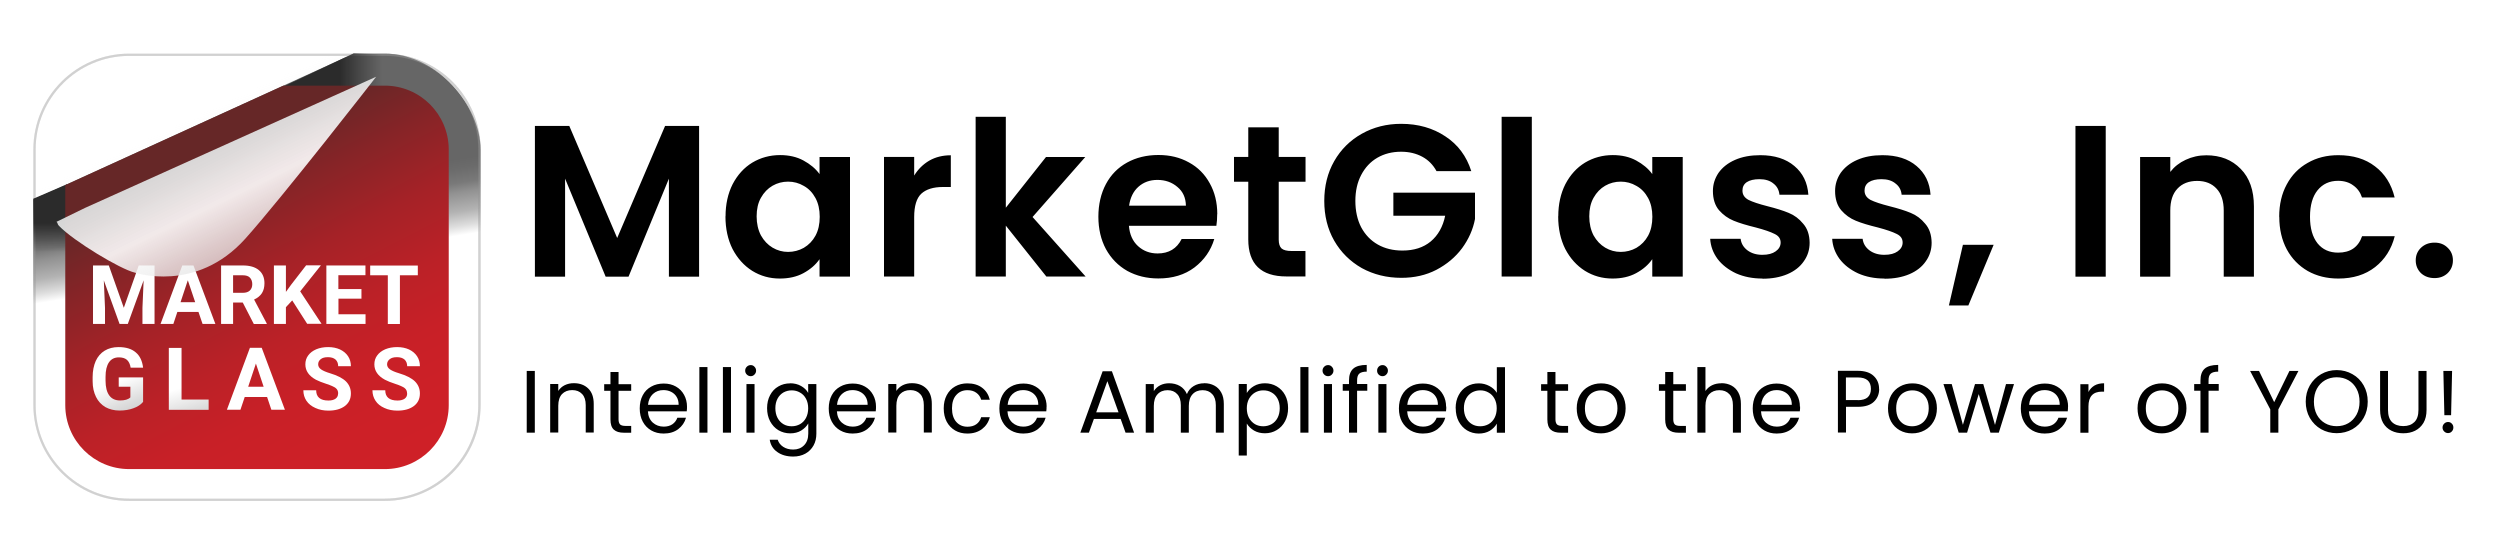 <?xml version="1.0" encoding="UTF-8"?>
<svg xmlns="http://www.w3.org/2000/svg" version="1.1" xmlns:xlink="http://www.w3.org/1999/xlink" viewBox="0 0 275 60">
  <!-- Generator: Adobe Illustrator 29.7.1, SVG Export Plug-In . SVG Version: 2.1.1 Build 8)  -->
  <defs>
    <style>
      .st0 {
        fill: url(#linear-gradient10);
        filter: url(#drop-shadow-1);
      }

      .st1 {
        fill: url(#linear-gradient2);
      }

      .st2 {
        fill: #c3c3c3;
      }

      .st3 {
        fill: #fff;
      }

      .st4 {
        fill: url(#linear-gradient1);
      }

      .st5 {
        fill: url(#linear-gradient9);
      }

      .st6 {
        fill: url(#linear-gradient8);
      }

      .st7 {
        fill: none;
      }

      .st8 {
        clip-path: url(#clippath-1);
      }

      .st9 {
        isolation: isolate;
      }

      .st10 {
        opacity: .15;
      }

      .st11 {
        mix-blend-mode: lighten;
        opacity: .35;
      }

      .st12 {
        fill: url(#linear-gradient7);
      }

      .st13 {
        fill: url(#linear-gradient4);
      }

      .st14 {
        fill: url(#linear-gradient5);
      }

      .st15 {
        fill: url(#linear-gradient3);
      }

      .st16 {
        fill: url(#linear-gradient6);
      }

      .st17 {
        fill: url(#linear-gradient);
      }

      .st18 {
        clip-path: url(#clippath);
      }
    </style>
    <linearGradient id="linear-gradient" x1="25.49" y1="22.41" x2="19.24" y2="8.95" gradientUnits="userSpaceOnUse">
      <stop offset=".05" stop-color="#666"/>
      <stop offset=".71" stop-color="#fff" stop-opacity="0"/>
    </linearGradient>
    <clipPath id="clippath">
      <rect class="st7" x=".86" y="11.09" width="65.16" height="54.59" transform="translate(-12.91 17.33) rotate(-24.51)"/>
    </clipPath>
    <linearGradient id="linear-gradient1" x1="34.08" y1="66.58" x2="25.78" y2="15.11" gradientUnits="userSpaceOnUse">
      <stop offset="0" stop-color="#fff"/>
      <stop offset=".72" stop-color="#fff"/>
      <stop offset=".74" stop-color="#ddd"/>
      <stop offset=".77" stop-color="#b3b3b3"/>
      <stop offset=".81" stop-color="#919191"/>
      <stop offset=".83" stop-color="#797979"/>
      <stop offset=".86" stop-color="#6b6b6b"/>
      <stop offset=".88" stop-color="#666"/>
    </linearGradient>
    <linearGradient id="linear-gradient2" x1="5.53" y1="31.82" x2="5.53" y2="20.08" gradientUnits="userSpaceOnUse">
      <stop offset=".35" stop-color="#2b2b2b" stop-opacity="0"/>
      <stop offset=".51" stop-color="#2b2b2b" stop-opacity=".57"/>
      <stop offset=".62" stop-color="#2b2b2b"/>
    </linearGradient>
    <linearGradient id="linear-gradient3" x1="151.69" y1="-72.52" x2="151.69" y2="-89.69" gradientTransform="translate(120.53 159.48) rotate(-90)" xlink:href="#linear-gradient2"/>
    <clipPath id="clippath-1">
      <rect class="st7" x=".86" y="11.09" width="65.16" height="54.59" transform="translate(-12.91 17.33) rotate(-24.51)"/>
    </clipPath>
    <linearGradient id="linear-gradient4" x1="50.89" y1="74.47" x2="20.68" y2="15.75" gradientUnits="userSpaceOnUse">
      <stop offset=".05" stop-color="#d61f27"/>
      <stop offset=".19" stop-color="#d01f27"/>
      <stop offset=".44" stop-color="#cd2027"/>
      <stop offset=".54" stop-color="#c82027"/>
      <stop offset=".64" stop-color="#bb2127"/>
      <stop offset=".75" stop-color="#a52227"/>
      <stop offset=".86" stop-color="#862427"/>
      <stop offset=".96" stop-color="#662727"/>
    </linearGradient>
    <linearGradient id="linear-gradient5" x1="12.58" y1="40.46" x2="21.43" y2="62.99" gradientUnits="userSpaceOnUse">
      <stop offset="0" stop-color="#fff"/>
      <stop offset=".06" stop-color="#fff"/>
      <stop offset=".17" stop-color="#ddd"/>
      <stop offset=".33" stop-color="#b3b3b3"/>
      <stop offset=".49" stop-color="#919191"/>
      <stop offset=".63" stop-color="#797979"/>
      <stop offset=".77" stop-color="#6b6b6b"/>
      <stop offset=".88" stop-color="#666"/>
    </linearGradient>
    <linearGradient id="linear-gradient6" x1="26.41" y1="64.45" x2="19.82" y2="41.17" gradientUnits="userSpaceOnUse">
      <stop offset=".12" stop-color="#666"/>
      <stop offset=".23" stop-color="#6b6b6b"/>
      <stop offset=".37" stop-color="#797979"/>
      <stop offset=".51" stop-color="#919191"/>
      <stop offset=".67" stop-color="#b3b3b3"/>
      <stop offset=".83" stop-color="#ddd"/>
      <stop offset=".94" stop-color="#fff"/>
      <stop offset="1" stop-color="#fff"/>
    </linearGradient>
    <linearGradient id="linear-gradient7" x1="29.51" y1="49.87" x2="22.92" y2="26.59" xlink:href="#linear-gradient1"/>
    <linearGradient id="linear-gradient8" x1="37.68" y1="47.55" x2="31.09" y2="24.27" xlink:href="#linear-gradient1"/>
    <linearGradient id="linear-gradient9" x1="44.7" y1="45.57" x2="38.11" y2="22.28" xlink:href="#linear-gradient1"/>
    <linearGradient id="linear-gradient10" x1="132.92" y1="13.04" x2="100.46" y2="-53.38" gradientUnits="userSpaceOnUse">
      <stop offset=".32" stop-color="#c2c2c2" stop-opacity=".6"/>
      <stop offset=".36" stop-color="#c6c6c6" stop-opacity=".62"/>
      <stop offset=".42" stop-color="#d3d3d3" stop-opacity=".68"/>
      <stop offset=".5" stop-color="#e7e7e7" stop-opacity=".78"/>
      <stop offset=".58" stop-color="#fff" stop-opacity=".9"/>
      <stop offset=".64" stop-color="#e3e3e3" stop-opacity=".95"/>
      <stop offset=".72" stop-color="#cacaca" stop-opacity=".99"/>
      <stop offset=".79" stop-color="#c2c2c2"/>
    </linearGradient>
    <filter id="drop-shadow-1" x="-9.21" y="-7.21" width="67" height="54" filterUnits="userSpaceOnUse">
      <feOffset dx="2.54" dy="2.54"/>
      <feGaussianBlur result="blur" stdDeviation="5.07"/>
      <feFlood flood-color="#000" flood-opacity=".1"/>
      <feComposite in2="blur" operator="in"/>
      <feComposite in="SourceGraphic"/>
    </filter>
  </defs>
  <g class="st9">
    <g id="Layer_1">
      <rect class="st7" x="-.67" y="5.42" width="53.37" height="52.97"/>
      <path d="M76.9,13.85v16.58h-3.32v-10.78l-4.44,10.78h-2.52l-4.46-10.78v10.78h-3.32V13.85h3.78l5.27,12.33,5.27-12.33h3.75ZM79.81,23.8c0-1.33.26-2.51.78-3.54.54-1.03,1.26-1.82,2.16-2.37.92-.55,1.94-.83,3.06-.83.98,0,1.84.2,2.56.59.74.4,1.34.89,1.78,1.5v-1.88h3.35v13.16h-3.35v-1.92c-.43.62-1.02,1.13-1.78,1.54-.74.4-1.61.59-2.59.59-1.11,0-2.12-.28-3.04-.85-.9-.57-1.62-1.37-2.16-2.4-.52-1.04-.78-2.24-.78-3.59ZM90.17,23.85c0-.81-.16-1.5-.47-2.07-.32-.59-.74-1.03-1.28-1.33-.54-.32-1.12-.47-1.73-.47s-1.19.15-1.71.45c-.52.3-.95.74-1.28,1.33-.32.57-.47,1.25-.47,2.04s.16,1.49.47,2.09c.33.59.76,1.04,1.28,1.35.54.32,1.11.47,1.71.47s1.2-.15,1.73-.45c.54-.32.97-.76,1.28-1.33.32-.59.47-1.28.47-2.09ZM100.56,19.31c.43-.7.98-1.24,1.66-1.64.7-.4,1.49-.59,2.37-.59v3.49h-.88c-1.04,0-1.84.25-2.37.74-.52.49-.78,1.35-.78,2.56v6.55h-3.32v-13.16h3.32v2.04ZM115.1,30.42l-4.46-5.6v5.6h-3.32V12.85h3.32v10l4.42-5.58h4.32l-5.8,6.6,5.84,6.55h-4.32ZM133.89,23.56c0,.48-.03.9-.09,1.28h-9.62c.08.95.41,1.69,1,2.23.59.54,1.31.81,2.16.81,1.23,0,2.11-.53,2.64-1.59h3.59c-.38,1.27-1.11,2.31-2.18,3.13-1.08.81-2.4,1.21-3.97,1.21-1.27,0-2.41-.28-3.42-.83-1-.57-1.78-1.37-2.35-2.4-.55-1.03-.83-2.22-.83-3.56s.28-2.56.83-3.59c.55-1.03,1.33-1.82,2.33-2.37s2.15-.83,3.44-.83,2.37.27,3.35.81c1,.54,1.76,1.31,2.3,2.3.55.98.83,2.11.83,3.4ZM130.45,22.61c-.02-.85-.32-1.54-.93-2.04-.6-.52-1.34-.78-2.21-.78-.82,0-1.52.25-2.09.76-.55.49-.89,1.18-1.02,2.07h6.25ZM140.66,20v6.36c0,.44.1.77.31.97.22.19.59.28,1.09.28h1.54v2.8h-2.09c-2.8,0-4.2-1.36-4.2-4.08v-6.34h-1.57v-2.73h1.57v-3.25h3.35v3.25h2.95v2.73h-2.95ZM158.02,18.83c-.38-.7-.9-1.23-1.57-1.59-.67-.36-1.44-.55-2.33-.55-.98,0-1.85.22-2.61.66-.76.44-1.35,1.08-1.78,1.9-.43.82-.64,1.77-.64,2.85s.21,2.07.64,2.9c.44.82,1.05,1.46,1.83,1.9.78.44,1.68.66,2.71.66,1.27,0,2.3-.33,3.11-1,.81-.68,1.34-1.62,1.59-2.83h-5.7v-2.54h8.98v2.9c-.22,1.16-.7,2.22-1.42,3.21-.73.98-1.67,1.77-2.83,2.38-1.14.59-2.42.88-3.85.88-1.6,0-3.05-.36-4.35-1.07-1.28-.73-2.3-1.73-3.04-3.02-.73-1.28-1.09-2.74-1.09-4.37s.36-3.09,1.09-4.37c.74-1.3,1.76-2.3,3.04-3.02,1.3-.73,2.74-1.09,4.32-1.09,1.87,0,3.49.46,4.87,1.38,1.38.9,2.33,2.18,2.85,3.82h-3.82ZM168.5,12.85v17.57h-3.32V12.85h3.32ZM171.41,23.8c0-1.33.26-2.51.78-3.54.54-1.03,1.26-1.82,2.16-2.37.92-.55,1.94-.83,3.06-.83.98,0,1.84.2,2.56.59.74.4,1.34.89,1.78,1.5v-1.88h3.35v13.16h-3.35v-1.92c-.43.62-1.02,1.13-1.78,1.54-.74.4-1.61.59-2.59.59-1.11,0-2.12-.28-3.04-.85-.9-.57-1.62-1.37-2.16-2.4-.52-1.04-.78-2.24-.78-3.59ZM181.76,23.85c0-.81-.16-1.5-.47-2.07-.32-.59-.74-1.03-1.28-1.33-.54-.32-1.12-.47-1.73-.47s-1.19.15-1.71.45c-.52.3-.95.74-1.28,1.33-.32.57-.47,1.25-.47,2.04s.16,1.49.47,2.09c.33.59.76,1.04,1.28,1.35.54.32,1.11.47,1.71.47s1.2-.15,1.73-.45c.54-.32.97-.76,1.28-1.33.32-.59.47-1.28.47-2.09ZM193.87,30.64c-1.08,0-2.04-.19-2.9-.57-.85-.4-1.54-.93-2.04-1.59-.49-.67-.76-1.4-.81-2.21h3.35c.06.51.31.93.74,1.26.44.33.99.5,1.64.5s1.12-.13,1.47-.38c.36-.25.55-.58.55-.97,0-.43-.22-.74-.67-.95-.43-.22-1.12-.46-2.07-.71-.98-.24-1.79-.48-2.42-.74-.62-.25-1.16-.64-1.62-1.16-.44-.52-.67-1.23-.67-2.11,0-.73.21-1.39.62-2,.43-.6,1.03-1.08,1.81-1.42.79-.35,1.72-.52,2.78-.52,1.57,0,2.82.4,3.75,1.19.93.78,1.45,1.83,1.54,3.16h-3.18c-.05-.52-.27-.93-.66-1.23-.38-.32-.89-.48-1.54-.48-.6,0-1.07.11-1.4.33-.32.22-.47.53-.47.93,0,.44.22.78.67,1.02.44.22,1.13.45,2.07.69.95.24,1.73.48,2.35.74.62.25,1.15.65,1.59,1.19.46.52.7,1.22.71,2.09,0,.76-.21,1.44-.64,2.04-.41.6-1.01,1.08-1.81,1.42-.78.33-1.69.5-2.73.5ZM207.29,30.64c-1.08,0-2.04-.19-2.9-.57-.86-.4-1.54-.93-2.04-1.59-.49-.67-.76-1.4-.81-2.21h3.35c.06.51.31.93.74,1.26.44.33.99.5,1.64.5s1.12-.13,1.47-.38c.36-.25.55-.58.55-.97,0-.43-.22-.74-.66-.95-.43-.22-1.12-.46-2.07-.71-.98-.24-1.79-.48-2.42-.74-.62-.25-1.16-.64-1.61-1.16-.44-.52-.67-1.23-.67-2.11,0-.73.21-1.39.62-2,.43-.6,1.03-1.08,1.81-1.42.79-.35,1.72-.52,2.78-.52,1.57,0,2.82.4,3.75,1.19.93.78,1.45,1.83,1.54,3.16h-3.18c-.05-.52-.27-.93-.67-1.23-.38-.32-.89-.48-1.54-.48-.6,0-1.07.11-1.4.33-.32.22-.47.53-.47.93,0,.44.22.78.66,1.02.44.22,1.13.45,2.07.69.95.24,1.73.48,2.35.74.62.25,1.15.65,1.59,1.19.46.52.7,1.22.71,2.09,0,.76-.21,1.44-.64,2.04-.41.6-1.01,1.08-1.81,1.42-.78.33-1.69.5-2.73.5ZM219.3,26.93l-2.78,6.67h-2.14l1.54-6.67h3.37ZM231.63,13.85v16.58h-3.33V13.85h3.33ZM242.68,17.08c1.57,0,2.83.5,3.8,1.5.97.98,1.45,2.36,1.45,4.13v7.72h-3.32v-7.27c0-1.04-.26-1.84-.78-2.4-.52-.57-1.23-.86-2.14-.86s-1.65.28-2.18.86c-.52.55-.78,1.35-.78,2.4v7.27h-3.32v-13.16h3.32v1.64c.44-.57,1-1.01,1.69-1.33.7-.33,1.46-.5,2.28-.5ZM250.71,23.85c0-1.36.28-2.55.83-3.56.55-1.03,1.32-1.82,2.3-2.37.98-.57,2.11-.85,3.37-.85,1.63,0,2.98.41,4.04,1.23,1.08.81,1.8,1.95,2.16,3.42h-3.59c-.19-.57-.51-1.01-.97-1.33-.44-.33-1-.5-1.66-.5-.95,0-1.7.35-2.26,1.04-.55.68-.83,1.65-.83,2.92s.28,2.22.83,2.92c.55.68,1.31,1.02,2.26,1.02,1.35,0,2.22-.6,2.64-1.81h3.59c-.36,1.43-1.09,2.56-2.16,3.4-1.08.84-2.42,1.26-4.04,1.26-1.27,0-2.39-.28-3.37-.83-.98-.57-1.75-1.36-2.3-2.37-.55-1.03-.83-2.22-.83-3.59ZM267.8,30.59c-.6,0-1.1-.18-1.5-.55-.38-.38-.57-.85-.57-1.4s.19-1.01.57-1.38c.4-.38.89-.57,1.5-.57s1.07.19,1.45.57c.38.36.57.82.57,1.38s-.19,1.02-.57,1.4c-.38.36-.86.55-1.45.55Z"/>
      <path d="M58.83,40.8v6.79h-.89v-6.79h.89ZM63.13,42.15c.65,0,1.18.2,1.58.59.4.39.6.95.6,1.69v3.15h-.88v-3.02c0-.53-.13-.94-.4-1.22-.27-.29-.63-.43-1.09-.43s-.84.15-1.12.44c-.27.29-.41.72-.41,1.28v2.95h-.89v-5.34h.89v.76c.18-.27.41-.48.71-.63.31-.15.64-.22,1-.22ZM68.04,42.98v3.15c0,.26.06.44.17.56.11.1.3.16.57.16h.65v.75h-.8c-.49,0-.86-.11-1.11-.34-.25-.23-.37-.6-.37-1.12v-3.15h-.69v-.73h.69v-1.34h.89v1.34h1.39v.73h-1.39ZM75.57,44.71c0,.17,0,.35-.03.54h-4.27c.03.53.21.94.54,1.24.33.29.73.44,1.2.44.38,0,.7-.09.95-.26.26-.18.44-.42.55-.72h.95c-.14.51-.43.93-.86,1.26-.43.32-.96.48-1.6.48-.51,0-.96-.11-1.36-.34-.4-.23-.71-.55-.93-.96-.23-.42-.34-.91-.34-1.46s.11-1.04.33-1.45c.22-.42.53-.73.93-.95.4-.23.86-.34,1.38-.34s.95.11,1.34.33c.39.22.69.53.9.92.21.38.32.82.32,1.31ZM74.65,44.53c0-.34-.07-.63-.22-.87-.15-.25-.35-.43-.61-.56-.25-.13-.54-.19-.85-.19-.45,0-.83.14-1.15.43-.31.29-.49.68-.54,1.19h3.37ZM77.82,40.38v7.21h-.89v-7.21h.89ZM80.41,40.38v7.21h-.89v-7.21h.89ZM82.58,41.38c-.17,0-.31-.06-.43-.18-.12-.12-.18-.26-.18-.43s.06-.31.18-.43c.12-.12.26-.18.43-.18s.3.06.41.18c.12.12.18.26.18.43s-.06.31-.18.43c-.11.12-.25.18-.41.18ZM83,42.25v5.34h-.89v-5.34h.89ZM86.91,42.16c.46,0,.86.1,1.21.3.35.2.61.45.78.76v-.97h.9v5.45c0,.49-.1.92-.31,1.3-.21.38-.51.68-.9.9-.38.21-.83.32-1.34.32-.7,0-1.29-.17-1.75-.5-.47-.33-.74-.78-.83-1.35h.88c.1.32.3.58.6.78.31.2.67.3,1.1.3.49,0,.88-.15,1.19-.46.31-.31.47-.73.47-1.29v-1.12c-.18.31-.44.57-.78.78-.34.21-.75.31-1.21.31s-.91-.12-1.3-.35c-.38-.23-.68-.56-.91-.98-.22-.42-.33-.9-.33-1.44s.11-1.02.33-1.43c.22-.42.52-.74.91-.96.39-.23.82-.34,1.3-.34ZM88.9,44.91c0-.4-.08-.75-.24-1.05-.16-.3-.38-.53-.66-.68-.27-.16-.57-.24-.91-.24s-.63.08-.91.23c-.27.16-.49.38-.65.68-.16.3-.24.65-.24,1.05s.08.77.24,1.07c.16.3.38.53.65.69.27.16.57.23.91.23s.63-.08.91-.23c.28-.16.5-.39.66-.69.16-.31.24-.66.24-1.06ZM96.36,44.71c0,.17,0,.35-.03.54h-4.27c.03.53.21.94.54,1.24.33.29.73.44,1.2.44.38,0,.7-.09.95-.26.26-.18.44-.42.55-.72h.95c-.14.51-.43.93-.86,1.26-.43.32-.96.48-1.6.48-.51,0-.96-.11-1.36-.34-.4-.23-.71-.55-.93-.96-.23-.42-.34-.91-.34-1.46s.11-1.04.33-1.45c.22-.42.53-.73.93-.95.4-.23.86-.34,1.38-.34s.95.11,1.34.33c.39.22.69.53.9.92.21.38.32.82.32,1.31ZM95.44,44.53c0-.34-.07-.63-.22-.87-.15-.25-.35-.43-.61-.56-.25-.13-.54-.19-.85-.19-.45,0-.83.14-1.15.43-.31.29-.49.68-.54,1.19h3.37ZM100.32,42.15c.65,0,1.18.2,1.58.59.4.39.6.95.6,1.69v3.15h-.88v-3.02c0-.53-.13-.94-.4-1.22-.27-.29-.63-.43-1.09-.43s-.84.15-1.12.44c-.27.29-.41.72-.41,1.28v2.95h-.89v-5.34h.89v.76c.18-.27.41-.48.71-.63.31-.15.64-.22,1-.22ZM103.81,44.91c0-.55.11-1.03.33-1.44.22-.42.53-.74.92-.96.4-.23.85-.34,1.35-.34.66,0,1.2.16,1.62.48.43.32.71.76.85,1.32h-.95c-.09-.32-.27-.58-.54-.77-.26-.19-.58-.28-.97-.28-.51,0-.92.18-1.23.53-.31.34-.47.83-.47,1.47s.16,1.14.47,1.49c.31.35.72.53,1.23.53.39,0,.72-.09.97-.27.26-.18.44-.44.54-.78h.95c-.14.55-.43.98-.86,1.31-.43.32-.96.49-1.61.49-.51,0-.96-.11-1.35-.34-.39-.23-.7-.55-.92-.96-.22-.42-.33-.9-.33-1.46ZM115.12,44.71c0,.17,0,.35-.03.54h-4.27c.03.53.21.94.54,1.24.33.29.73.44,1.2.44.38,0,.7-.09.96-.26.26-.18.44-.42.55-.72h.95c-.14.51-.43.93-.86,1.26-.43.32-.96.48-1.6.48-.51,0-.96-.11-1.36-.34-.4-.23-.71-.55-.93-.96-.23-.42-.34-.91-.34-1.46s.11-1.04.33-1.45c.22-.42.53-.73.93-.95.4-.23.86-.34,1.38-.34s.96.11,1.34.33c.39.22.69.53.9.92.21.38.32.82.32,1.31ZM114.21,44.53c0-.34-.07-.63-.22-.87-.15-.25-.35-.43-.61-.56-.25-.13-.54-.19-.85-.19-.45,0-.83.14-1.15.43-.31.29-.49.68-.54,1.19h3.37ZM123.29,46.08h-2.96l-.55,1.51h-.94l2.45-6.75h1.02l2.44,6.75h-.94l-.54-1.51ZM123.04,45.36l-1.23-3.43-1.23,3.43h2.45ZM132.46,42.15c.42,0,.79.09,1.11.26.33.17.58.43.77.77.19.34.28.76.28,1.26v3.15h-.88v-3.02c0-.53-.13-.94-.4-1.22-.26-.29-.61-.43-1.06-.43s-.83.15-1.1.45c-.27.29-.41.72-.41,1.28v2.94h-.88v-3.02c0-.53-.13-.94-.4-1.22-.26-.29-.61-.43-1.06-.43s-.83.15-1.1.45c-.27.29-.41.72-.41,1.28v2.94h-.89v-5.34h.89v.77c.18-.28.41-.49.7-.64.3-.15.63-.22.98-.22.45,0,.84.1,1.19.3.34.2.6.5.77.89.15-.38.4-.67.74-.88.34-.21.73-.31,1.15-.31ZM137.15,43.23c.18-.31.44-.56.78-.76.35-.21.76-.31,1.22-.31s.9.11,1.29.34c.39.23.7.55.92.96.22.41.33.89.33,1.43s-.11,1.02-.33,1.44c-.22.42-.53.75-.92.98-.38.23-.81.35-1.29.35s-.86-.1-1.21-.3c-.34-.21-.61-.46-.79-.77v3.52h-.89v-7.87h.89v.98ZM140.77,44.9c0-.4-.08-.75-.24-1.05-.16-.3-.38-.53-.66-.68-.27-.16-.57-.23-.91-.23s-.63.08-.91.24c-.27.16-.49.39-.66.69-.16.3-.24.65-.24,1.04s.08.76.24,1.06c.17.3.39.53.66.69.28.16.58.23.91.23s.63-.08.91-.23c.28-.16.5-.39.66-.69.16-.31.24-.66.24-1.07ZM143.93,40.38v7.21h-.89v-7.21h.89ZM146.09,41.38c-.17,0-.31-.06-.43-.18-.12-.12-.18-.26-.18-.43s.06-.31.18-.43c.12-.12.26-.18.43-.18s.3.06.41.18c.12.12.18.26.18.43s-.06.31-.18.43c-.11.12-.25.18-.41.18ZM146.52,42.25v5.34h-.89v-5.34h.89ZM150.4,42.98h-1.12v4.61h-.89v-4.61h-.69v-.73h.69v-.38c0-.6.15-1.03.46-1.31.31-.28.81-.42,1.49-.42v.74c-.39,0-.67.08-.83.23-.16.15-.23.4-.23.75v.38h1.12v.73ZM152.08,41.38c-.17,0-.31-.06-.43-.18-.12-.12-.17-.26-.17-.43s.06-.31.17-.43c.12-.12.26-.18.43-.18s.3.06.41.18c.12.12.18.26.18.43s-.06.31-.18.43c-.11.12-.25.18-.41.18ZM152.51,42.25v5.34h-.89v-5.34h.89ZM159.09,44.71c0,.17,0,.35-.03.54h-4.27c.03.53.21.94.54,1.24.33.29.73.44,1.2.44.38,0,.7-.09.95-.26.26-.18.44-.42.55-.72h.95c-.14.51-.43.93-.86,1.26-.43.32-.96.48-1.6.48-.51,0-.96-.11-1.36-.34-.4-.23-.71-.55-.94-.96-.23-.42-.34-.91-.34-1.46s.11-1.04.33-1.45c.22-.42.53-.73.92-.95.4-.23.86-.34,1.38-.34s.95.11,1.34.33c.39.22.69.53.9.92.21.38.32.82.32,1.31ZM158.17,44.53c0-.34-.07-.63-.22-.87-.15-.25-.35-.43-.61-.56-.25-.13-.54-.19-.85-.19-.45,0-.83.14-1.15.43-.31.29-.49.68-.54,1.19h3.37ZM160.12,44.9c0-.55.11-1.02.33-1.43.22-.42.52-.74.91-.96.39-.23.82-.34,1.31-.34.42,0,.8.1,1.16.29.36.19.63.44.82.75v-2.82h.9v7.21h-.9v-1c-.18.32-.44.58-.78.79-.34.2-.75.3-1.21.3s-.91-.12-1.29-.35c-.38-.23-.68-.56-.91-.98-.22-.42-.33-.9-.33-1.44ZM164.64,44.91c0-.4-.08-.75-.24-1.05-.16-.3-.38-.53-.66-.68-.27-.16-.57-.24-.91-.24s-.63.08-.91.23c-.27.16-.49.38-.65.68-.16.3-.24.65-.24,1.05s.08.77.24,1.07c.16.3.38.53.65.69.27.16.57.23.91.23s.63-.08.91-.23c.28-.16.5-.39.66-.69.16-.31.24-.66.24-1.06ZM171.1,42.98v3.15c0,.26.06.44.17.56.11.1.3.16.57.16h.65v.75h-.8c-.49,0-.86-.11-1.11-.34-.25-.23-.37-.6-.37-1.12v-3.15h-.69v-.73h.69v-1.34h.89v1.34h1.39v.73h-1.39ZM176.09,47.67c-.5,0-.95-.11-1.36-.34-.4-.23-.72-.55-.95-.96-.23-.42-.34-.91-.34-1.46s.12-1.03.35-1.44c.24-.42.56-.74.97-.96.41-.23.87-.34,1.37-.34s.96.11,1.37.34c.41.22.73.54.96.95.24.42.36.9.36,1.45s-.12,1.04-.37,1.46c-.24.42-.57.74-.98.96-.42.23-.88.34-1.38.34ZM176.09,46.89c.32,0,.62-.07.9-.22.28-.15.5-.37.67-.67.17-.3.26-.66.26-1.09s-.09-.79-.25-1.09-.39-.52-.66-.66c-.27-.15-.57-.22-.89-.22s-.62.07-.9.22c-.27.14-.48.36-.64.66-.16.3-.24.66-.24,1.09s.08.8.23,1.1c.16.3.38.52.64.67.27.14.56.21.88.21ZM184.06,42.98v3.15c0,.26.06.44.17.56.11.1.3.16.57.16h.65v.75h-.8c-.49,0-.86-.11-1.11-.34s-.37-.6-.37-1.12v-3.15h-.69v-.73h.69v-1.34h.89v1.34h1.39v.73h-1.39ZM189.37,42.15c.4,0,.77.09,1.09.26.32.17.58.43.76.77.19.34.28.76.28,1.26v3.15h-.88v-3.02c0-.53-.13-.94-.4-1.22-.27-.29-.63-.43-1.09-.43s-.84.15-1.12.44c-.27.29-.41.72-.41,1.28v2.95h-.89v-7.21h.89v2.63c.18-.27.42-.48.72-.63.31-.15.66-.22,1.04-.22ZM198.01,44.71c0,.17,0,.35-.03.54h-4.27c.03.53.21.94.54,1.24.33.29.73.44,1.2.44.38,0,.7-.09.95-.26.26-.18.44-.42.55-.72h.95c-.14.51-.43.93-.86,1.26-.43.32-.96.48-1.6.48-.51,0-.96-.11-1.36-.34-.4-.23-.71-.55-.94-.96-.23-.42-.34-.91-.34-1.46s.11-1.04.33-1.45c.22-.42.53-.73.92-.95.4-.23.86-.34,1.38-.34s.95.11,1.34.33c.39.22.69.53.9.92.21.38.32.82.32,1.31ZM197.1,44.53c0-.34-.07-.63-.22-.87-.15-.25-.35-.43-.61-.56-.25-.13-.54-.19-.85-.19-.45,0-.83.14-1.15.43-.31.29-.49.68-.54,1.19h3.37ZM206.71,42.78c0,.56-.19,1.04-.58,1.41-.38.37-.97.56-1.76.56h-1.31v2.83h-.89v-6.79h2.19c.77,0,1.35.19,1.74.56.4.37.6.85.6,1.43ZM204.36,44.02c.49,0,.86-.11,1.09-.32.23-.21.35-.52.35-.92,0-.84-.48-1.26-1.44-1.26h-1.31v2.49h1.31ZM210.33,47.67c-.5,0-.95-.11-1.36-.34-.4-.23-.72-.55-.95-.96-.23-.42-.34-.91-.34-1.46s.12-1.03.35-1.44c.24-.42.57-.74.97-.96.41-.23.87-.34,1.37-.34s.96.11,1.37.34c.41.22.73.54.96.95.24.42.36.9.36,1.45s-.12,1.04-.37,1.46c-.24.42-.57.74-.98.96-.42.23-.88.34-1.38.34ZM210.33,46.89c.32,0,.62-.07.9-.22.28-.15.5-.37.67-.67.17-.3.26-.66.26-1.09s-.08-.79-.25-1.09c-.17-.3-.39-.52-.66-.66-.27-.15-.57-.22-.89-.22s-.62.07-.9.22c-.27.14-.48.36-.64.66-.16.3-.24.66-.24,1.09s.08.8.23,1.1c.16.3.38.52.64.67.27.14.56.21.88.21ZM221.54,42.25l-1.67,5.34h-.92l-1.29-4.24-1.28,4.24h-.92l-1.68-5.34h.91l1.23,4.48,1.33-4.48h.91l1.29,4.49,1.21-4.49h.88ZM227.48,44.71c0,.17,0,.35-.03.54h-4.27c.03.53.21.94.54,1.24.33.29.73.44,1.2.44.38,0,.7-.09.96-.26.26-.18.44-.42.55-.72h.95c-.14.51-.43.93-.86,1.26-.43.32-.96.48-1.6.48-.51,0-.96-.11-1.36-.34-.4-.23-.71-.55-.93-.96-.23-.42-.34-.91-.34-1.46s.11-1.04.33-1.45c.22-.42.53-.73.93-.95.4-.23.86-.34,1.38-.34s.96.11,1.34.33c.39.22.69.53.9.92.21.38.32.82.32,1.31ZM226.57,44.53c0-.34-.07-.63-.22-.87-.15-.25-.35-.43-.61-.56-.25-.13-.54-.19-.85-.19-.45,0-.83.14-1.15.43-.31.29-.49.68-.54,1.19h3.37ZM229.73,43.12c.16-.31.38-.54.66-.71.29-.17.65-.25,1.06-.25v.92h-.23c-.99,0-1.49.54-1.49,1.62v2.9h-.89v-5.34h.89v.87ZM237.79,47.67c-.5,0-.96-.11-1.36-.34-.4-.23-.72-.55-.96-.96-.23-.42-.34-.91-.34-1.46s.12-1.03.35-1.44c.24-.42.56-.74.97-.96.41-.23.87-.34,1.37-.34s.96.11,1.37.34c.41.22.73.54.96.95.24.42.36.9.36,1.45s-.12,1.04-.37,1.46c-.24.42-.57.74-.98.96-.41.23-.88.34-1.38.34ZM237.79,46.89c.32,0,.62-.07.9-.22.28-.15.5-.37.67-.67.18-.3.26-.66.26-1.09s-.08-.79-.25-1.09c-.17-.3-.39-.52-.66-.66-.27-.15-.57-.22-.89-.22s-.62.07-.9.22c-.27.14-.48.36-.64.66-.16.3-.24.66-.24,1.09s.08.8.23,1.1c.16.3.38.52.64.67.27.14.56.21.88.21ZM244.06,42.98h-1.12v4.61h-.89v-4.61h-.69v-.73h.69v-.38c0-.6.15-1.03.46-1.31.31-.28.81-.42,1.49-.42v.74c-.39,0-.67.08-.83.23-.16.15-.23.4-.23.75v.38h1.12v.73ZM252.83,40.8l-2.21,4.23v2.56h-.89v-2.56l-2.22-4.23h.98l1.67,3.44,1.68-3.44h.98ZM257.04,47.65c-.63,0-1.2-.15-1.72-.44-.52-.3-.93-.71-1.24-1.24-.3-.53-.45-1.13-.45-1.79s.15-1.26.45-1.78c.31-.53.72-.94,1.24-1.24.52-.3,1.09-.45,1.72-.45s1.21.15,1.73.45c.52.29.93.7,1.23,1.23.3.53.45,1.12.45,1.79s-.15,1.27-.45,1.79c-.3.53-.71.94-1.23,1.24-.52.29-1.1.44-1.73.44ZM257.04,46.88c.47,0,.9-.11,1.28-.33.38-.22.68-.54.9-.94.22-.41.33-.88.33-1.42s-.11-1.02-.33-1.42c-.22-.41-.51-.72-.89-.94-.38-.22-.81-.33-1.29-.33s-.91.11-1.29.33c-.38.22-.68.54-.9.94-.21.4-.32.88-.32,1.42s.11,1.01.32,1.42c.22.41.52.72.9.94.38.22.81.33,1.29.33ZM262.68,40.8v4.29c0,.6.15,1.05.44,1.34.3.29.71.44,1.24.44s.92-.15,1.22-.44c.3-.29.45-.74.45-1.34v-4.29h.89v4.29c0,.56-.11,1.04-.34,1.43-.23.38-.54.67-.92.86-.38.19-.81.28-1.3.28s-.92-.09-1.3-.28c-.38-.19-.69-.47-.92-.86-.22-.39-.33-.87-.33-1.43v-4.29h.89ZM269.73,40.8l-.11,4.87h-.74l-.11-4.87h.96ZM269.29,47.64c-.17,0-.31-.06-.43-.18-.12-.12-.18-.26-.18-.43s.06-.31.18-.43c.12-.12.26-.18.43-.18s.3.06.41.18c.12.12.17.26.17.43s-.06.31-.17.43c-.11.12-.25.18-.41.18Z"/>
      <g>
        <polyline class="st17" points="3.66 24.13 3.66 19.08 33.24 5.9 40.49 5.97 3.66 24.13"/>
        <g class="st18">
          <rect class="st4" x="3.66" y="5.9" width="49.2" height="49.2" rx="10.54" ry="10.54"/>
        </g>
        <g class="st10">
          <path d="M42.32,6.15c5.67,0,10.29,4.62,10.29,10.29v28.12c0,5.67-4.62,10.29-10.29,10.29H14.21c-5.67,0-10.29-4.62-10.29-10.29v-28.12c0-5.67,4.62-10.29,10.29-10.29h28.12M42.32,5.9H14.21c-5.82,0-10.54,4.72-10.54,10.54v28.12c0,5.82,4.72,10.54,10.54,10.54h28.12c5.82,0,10.54-4.72,10.54-10.54v-28.12c0-5.82-4.72-10.54-10.54-10.54h0Z"/>
        </g>
        <g class="st11">
          <path class="st2" d="M42.32,6.15c5.67,0,10.29,4.62,10.29,10.29v28.12c0,5.67-4.62,10.29-10.29,10.29H14.21c-5.67,0-10.29-4.62-10.29-10.29v-28.12c0-5.67,4.62-10.29,10.29-10.29h28.12M42.32,5.9H14.21c-5.82,0-10.54,4.72-10.54,10.54v28.12c0,5.82,4.72,10.54,10.54,10.54h28.12c5.82,0,10.54-4.72,10.54-10.54v-28.12c0-5.82-4.72-10.54-10.54-10.54h0Z"/>
        </g>
        <polygon class="st1" points="3.66 21.86 7.4 20.25 7.4 29.4 3.74 29.4 3.66 21.86"/>
        <polygon class="st15" points="31.08 9.56 38.92 5.86 44.48 6.05 44.48 9.71 31.08 9.56"/>
        <g class="st8">
          <path class="st13" d="M14.21,9.42h28.12c3.88,0,7.03,3.15,7.03,7.03v28.12c0,3.88-3.15,7.03-7.03,7.03H14.21c-3.88,0-7.03-3.15-7.03-7.03v-28.12c0-3.88,3.15-7.03,7.03-7.03Z"/>
        </g>
        <g id="TITLE">
          <g>
            <path class="st3" d="M11.97,29.2l1.65,4.66,1.64-4.66h1.74v6.43h-1.33v-1.76l.13-3.03-1.74,4.79h-.91l-1.73-4.79.13,3.03v1.76h-1.32v-6.43h1.73Z"/>
            <path class="st3" d="M21.83,34.31h-2.32l-.44,1.32h-1.41l2.39-6.43h1.23l2.41,6.43h-1.41l-.45-1.32ZM19.86,33.24h1.61l-.81-2.41-.8,2.41Z"/>
            <path class="st3" d="M26.7,33.28h-1.06v2.35h-1.32v-6.43h2.39c.76,0,1.35.17,1.76.51.41.34.62.82.62,1.44,0,.44-.09.8-.28,1.1-.19.29-.48.53-.86.7l1.39,2.63v.06h-1.42l-1.21-2.35ZM25.64,32.21h1.07c.33,0,.59-.08.77-.25.18-.17.27-.4.27-.7s-.09-.54-.26-.72c-.17-.18-.44-.26-.79-.26h-1.06v1.93Z"/>
            <path class="st3" d="M32.14,33.05l-.69.74v1.84h-1.32v-6.43h1.32v2.91l.58-.8,1.64-2.12h1.63l-2.28,2.86,2.35,3.57h-1.58l-1.65-2.58Z"/>
            <path class="st3" d="M39.77,32.85h-2.54v1.72h2.98v1.06h-4.31v-6.43h4.3v1.07h-2.98v1.53h2.54v1.04Z"/>
            <path class="st3" d="M45.96,30.28h-1.97v5.36h-1.33v-5.36h-1.94v-1.07h5.24v1.07Z"/>
          </g>
          <g>
            <path class="st14" d="M15.74,44.21c-.25.3-.61.54-1.07.7-.46.17-.97.25-1.53.25s-1.11-.13-1.55-.38c-.44-.26-.79-.63-1.03-1.12-.24-.49-.37-1.06-.37-1.72v-.46c0-.68.12-1.27.34-1.77.23-.5.56-.88.99-1.14.43-.26.94-.39,1.52-.39.81,0,1.44.19,1.89.58.46.38.72.95.81,1.68h-1.37c-.06-.39-.2-.67-.41-.86-.21-.18-.51-.27-.88-.27-.48,0-.84.18-1.09.54-.25.36-.38.89-.38,1.6v.43c0,.71.14,1.25.41,1.62.27.37.67.55,1.19.55s.9-.11,1.13-.34v-1.17h-1.28v-1.03h2.68v2.72Z"/>
            <path class="st16" d="M19.97,43.95h2.98v1.13h-4.38v-6.81h1.4v5.68Z"/>
            <path class="st12" d="M29.38,43.67h-2.46l-.47,1.4h-1.49l2.53-6.81h1.3l2.55,6.81h-1.49l-.47-1.4ZM27.3,42.54h1.7l-.85-2.55-.85,2.55Z"/>
            <path class="st6" d="M37.2,43.29c0-.26-.09-.47-.28-.61-.19-.14-.52-.29-1.01-.45-.49-.16-.87-.31-1.16-.46-.77-.42-1.16-.98-1.16-1.69,0-.37.1-.7.31-.98.21-.29.5-.51.89-.68.39-.16.82-.24,1.31-.24s.92.09,1.3.26c.38.18.68.43.89.75.21.32.31.68.31,1.09h-1.4c0-.31-.1-.55-.29-.73-.2-.17-.47-.26-.83-.26s-.61.07-.8.22c-.19.15-.28.34-.28.57,0,.22.11.41.33.56.22.15.55.29.98.42.8.24,1.38.54,1.74.89.36.36.55.8.55,1.33,0,.59-.22,1.05-.67,1.39-.45.33-1.05.5-1.8.5-.52,0-1-.09-1.43-.29-.43-.19-.76-.45-.99-.79-.22-.33-.34-.72-.34-1.16h1.41c0,.75.45,1.13,1.35,1.13.34,0,.59-.07.78-.2.19-.14.28-.32.28-.57Z"/>
            <path class="st5" d="M44.78,43.29c0-.26-.09-.47-.28-.61-.19-.14-.52-.29-1.01-.45-.49-.16-.87-.31-1.15-.46-.77-.42-1.16-.98-1.16-1.69,0-.37.1-.7.31-.98.21-.29.5-.51.89-.68.39-.16.82-.24,1.31-.24s.92.09,1.3.26c.38.18.68.43.89.75.21.32.31.68.31,1.09h-1.4c0-.31-.1-.55-.29-.73-.2-.17-.47-.26-.83-.26s-.61.07-.8.22c-.19.15-.29.34-.29.57,0,.22.11.41.33.56.22.15.55.29.99.42.8.24,1.38.54,1.74.89.36.36.55.8.55,1.33,0,.59-.22,1.05-.67,1.39-.45.33-1.04.5-1.8.5-.52,0-1-.09-1.43-.29-.43-.19-.76-.45-.98-.79-.22-.33-.34-.72-.34-1.16h1.41c0,.75.45,1.13,1.35,1.13.33,0,.59-.07.78-.2.19-.14.28-.32.28-.57Z"/>
          </g>
        </g>
        <path class="st7" d="M2.35,26.04"/>
        <path class="st7" d="M4.82,24.86"/>
        <path class="st0" d="M38.84,5.9c-.05.07-10.38,13.34-14.39,17.81-5.43,6.05-12.19,3.73-12.19,3.73-1.55-.37-6.64-3.41-8.32-5.14-.19-.19-.11-.34-.27-.44l3.14-1.53L38.84,5.9Z"/>
      </g>
    </g>
  </g>
</svg>